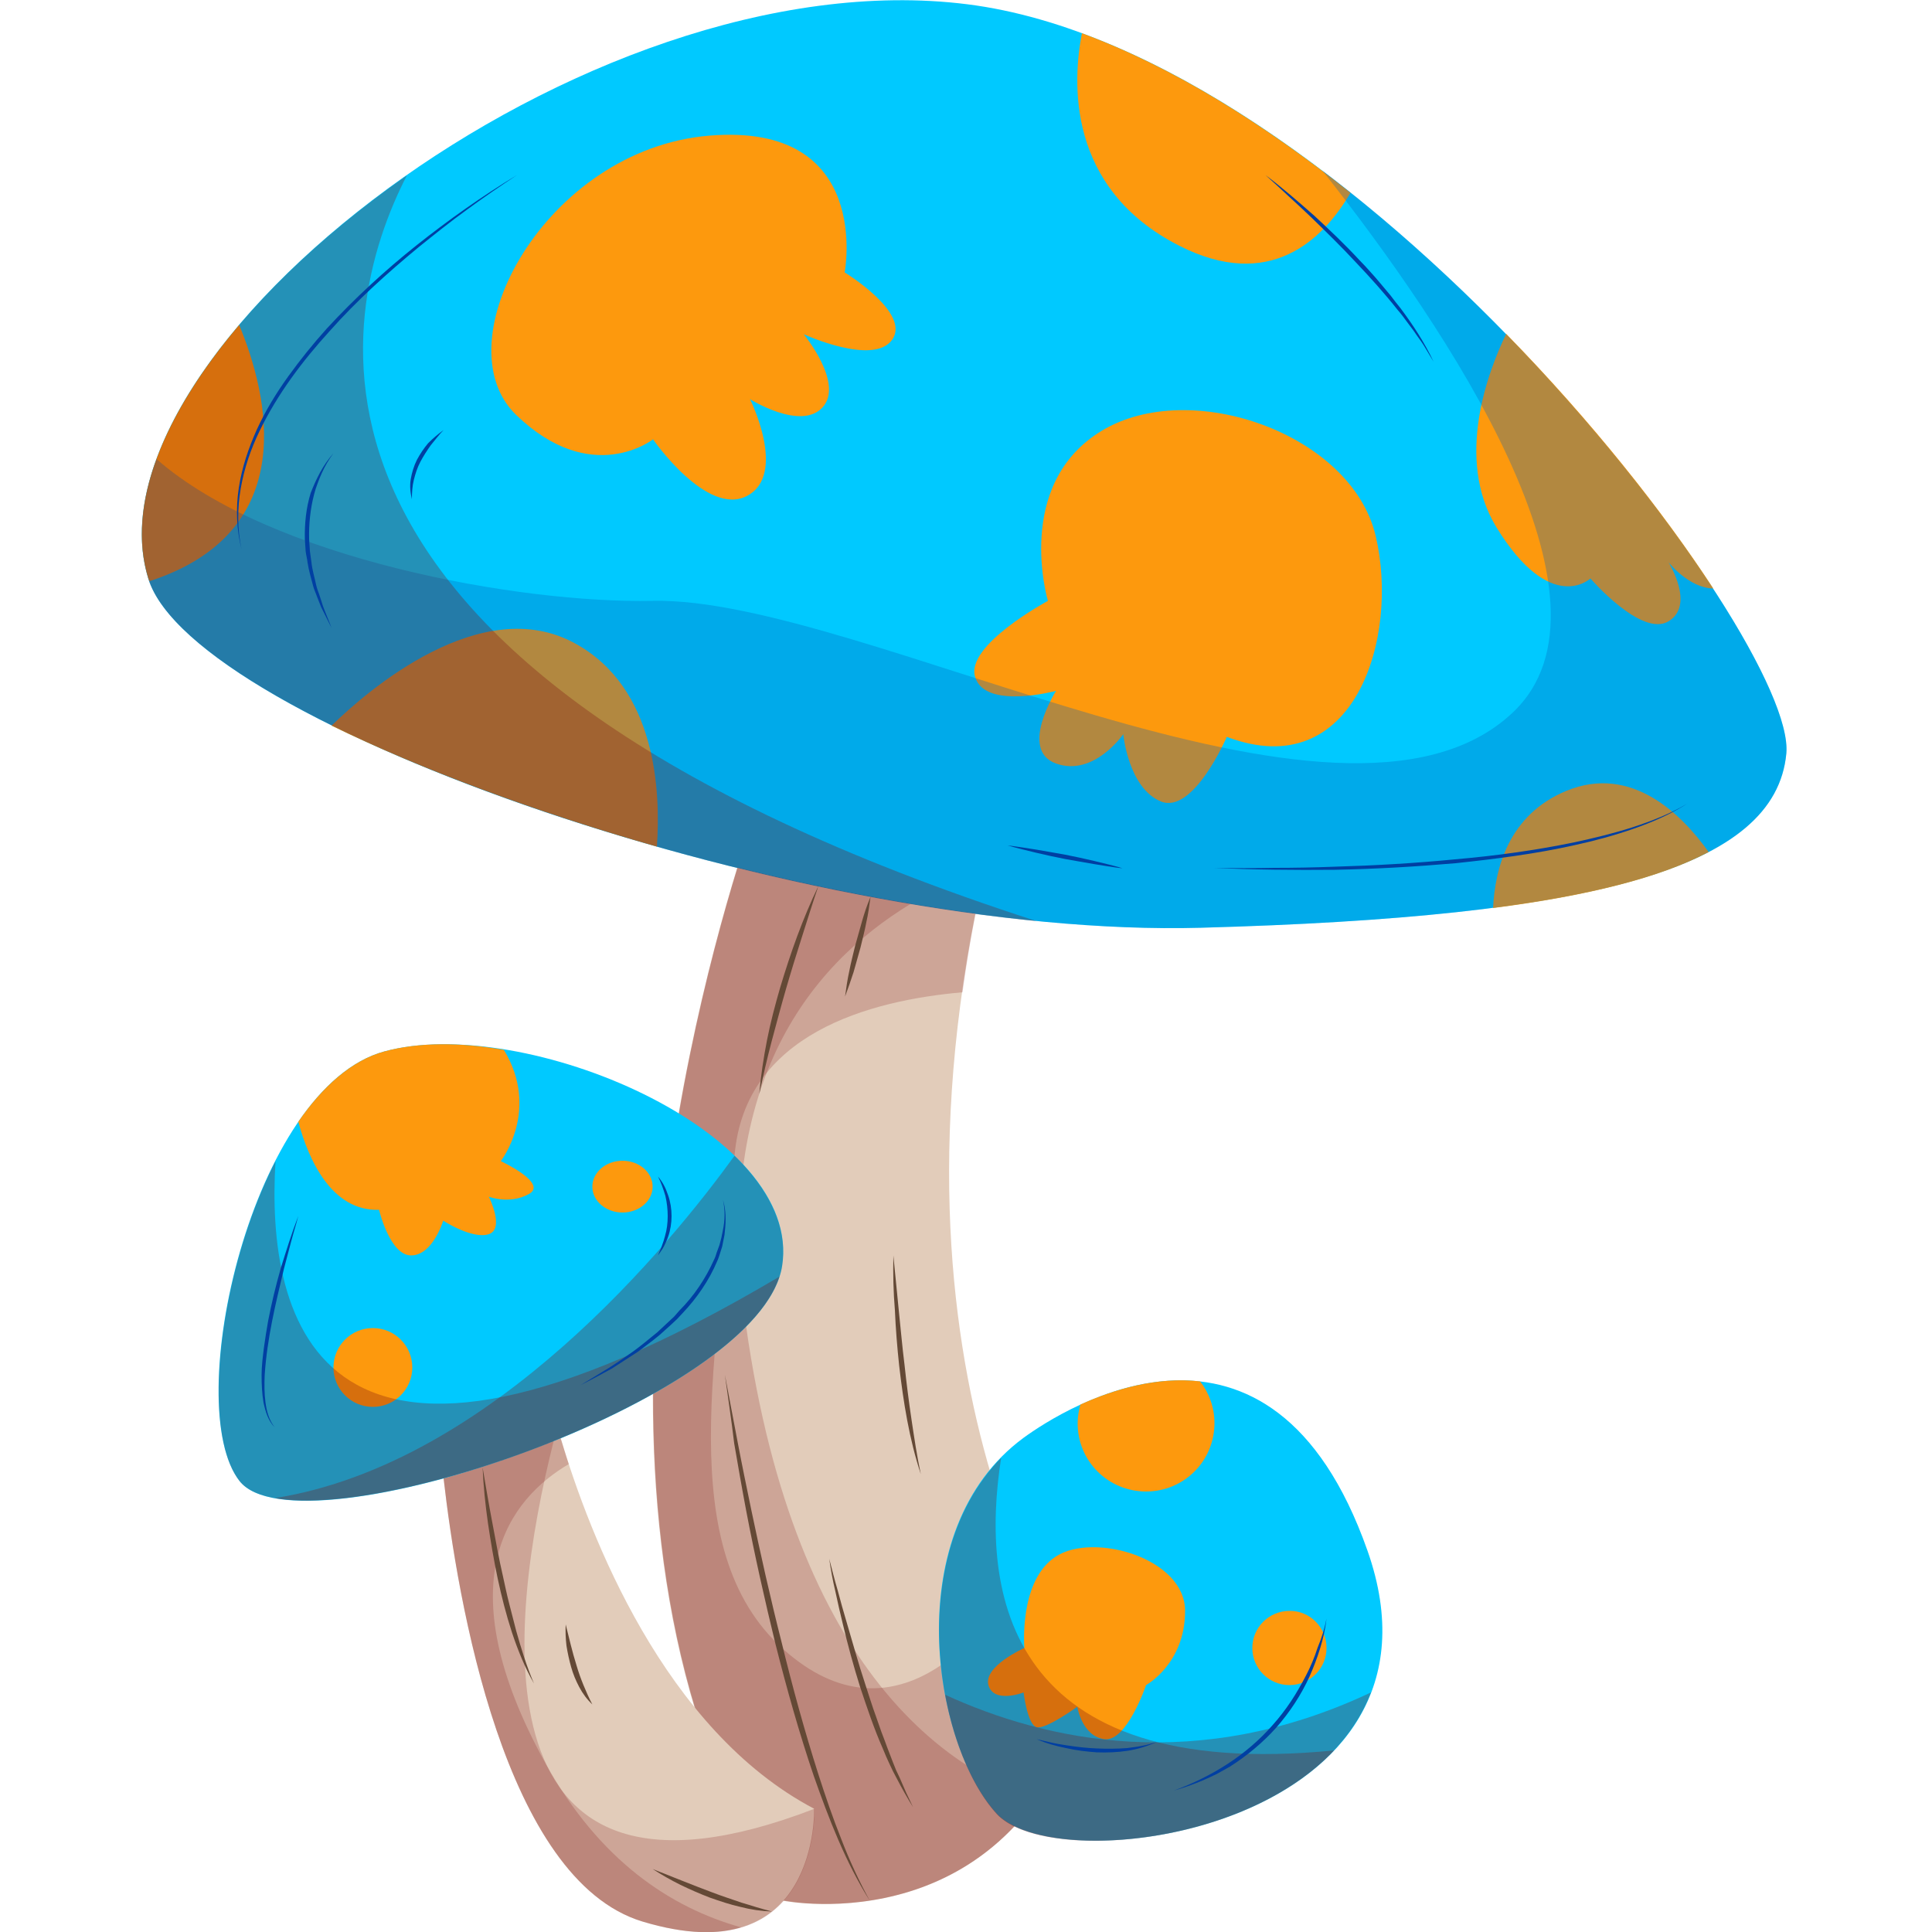 <?xml version="1.0" encoding="utf-8"?>
<!-- Generator: Adobe Illustrator 25.4.1, SVG Export Plug-In . SVG Version: 6.00 Build 0)  -->
<svg version="1.1" id="Layer_1" xmlns="http://www.w3.org/2000/svg" xmlns:xlink="http://www.w3.org/1999/xlink" x="0px" y="0px"
	 viewBox="0 0 500 500" style="enable-background:new 0 0 500 500;" xml:space="preserve">
<style type="text/css">
	.st0{fill:#00C9FF;}
	.st1{fill:#FD990D;}
	.st2{fill:#E2CCBA;}
	.st3{opacity:0.2;fill:#7A0E0E;}
	.st4{opacity:0.3;fill:#0063B9;}
	.st5{opacity:0.3;fill:#7A0E0E;}
	.st6{fill:#003FA2;}
	.st7{fill:#644936;}
</style>
<g id="Mushroom">
	<path class="st0" d="M38.4,149.8c11.6,37.6,171,93.1,272.4,90.3s148.7-15.2,151.5-45.1c2.8-29.9-112.6-181.4-212-193.9
		S20.3,91.4,38.4,149.8z"/>
	<g>
		<g>
			<g>
				<path class="st1" d="M218.6,70.5c0,0,7.4-38.9-35-35.4c-42.4,3.5-69.5,53.5-50,72.3s35.4,6.3,35.4,6.3s14,20.2,24.4,14.6
					c10.4-5.6,0.7-25,0.7-25s13.2,8.3,18.8,2.1S208,86.5,208,86.5s18.1,8.3,22.9,1.4C235.8,81,218.6,70.5,218.6,70.5z"/>
			</g>
			<g>
				<path class="st1" d="M349.5,49.9c-22.2-17.7-45.9-32.6-69.5-41.3c-2.4,12.3-4.1,40.1,25.2,55C328.6,75.5,342.4,62.1,349.5,49.9z
					"/>
			</g>
			<g>
				<path class="st1" d="M271.2,155.5c0,0-9-30.1,13.9-44c22.9-13.9,64.6,0.7,70.9,27.1s-5.5,64.6-38.5,52.1c0,0-8.7,20.2-17.1,16.7
					s-9.7-17.4-9.7-17.4s-7.6,11.1-17.4,7.6c-9.7-3.5,0-18.8,0-18.8s-18.3,4.9-20.9-3.5C249.6,167.1,271.2,155.5,271.2,155.5z"/>
			</g>
			<path class="st1" d="M443.4,152.3c-12.9-19.8-31.5-43.3-53.6-65.9c-4.6,9.5-13.4,32.3-2.5,50.1c14.1,22.9,24.3,13.2,24.3,13.2
				s13.2,15.3,20.2,11.1s0-15.3,0-15.3S437.1,152.2,443.4,152.3z"/>
			<path class="st1" d="M170,219.1c1-14.2-0.1-41.1-21.2-52.6c-24.2-13.3-53.7,12.2-63,21.3C109,199.1,138.5,210.1,170,219.1z"/>
			<path class="st1" d="M61.9,84.1c-19.4,22.9-29.4,46.6-23.5,65.6c0.1,0.2,0.2,0.5,0.3,0.7C78.1,137.6,69.4,102.2,61.9,84.1z"/>
			<path class="st1" d="M386.4,235c24.8-3.2,43.3-7.9,55.8-14.5c-6.7-9.4-19.8-22.9-36.9-15.8C390.4,210.9,386.9,224.8,386.4,235z"
				/>
		</g>
	</g>
	<path class="st2" d="M252.4,236.5c-20.3-2.7-41.2-6.8-61.6-11.9c-14.1,45.9-46.7,178.1,11.9,267.3c0,0,60.9,12.3,78.9-55.8
		C281.6,436.1,226.9,365.8,252.4,236.5z"/>
	<path class="st3" d="M281.6,436.1c0,0-7.3-9.4-15.3-27.7c-3.1,1.9-5.5,3.7-6.4,5.2c-5,8.1-28.3,39.1-57.2,13.2
		c-28.9-25.9-16.8-77.2-12.6-127.7c2.6-31.6,35-40.2,59-42.3c0.9-6.6,2-13.4,3.4-20.4c-20.3-2.7-41.2-6.8-61.6-11.9
		c-14.1,45.9-46.7,178.1,11.9,267.3C202.7,491.9,263.6,504.2,281.6,436.1z"/>
	<path class="st3" d="M235.7,233.9c-14.9-2.5-30-5.7-44.9-9.3c-14.1,45.9-46.7,178.1,11.9,267.3c0,0,41,8.2,65.7-26.4
		c-21.4-6.7-62.4-31.4-75.3-122.2C184.3,281.9,208.7,250.3,235.7,233.9z"/>
	<path class="st2" d="M210.7,468.1c-38.8-20.4-58.1-70.7-65.6-95.9c-10,4.1-20.4,7.7-30.3,10.4c3.6,31.5,15.7,103.9,51.5,114.7
		C212.1,511.1,210.7,468.1,210.7,468.1z"/>
	<path class="st0" d="M99.5,272.1c-34.4,9.3-52.8,91.7-37.5,111.2c15.3,19.5,134.8-20.8,140.4-55.6
		C208,292.9,135.7,262.3,99.5,272.1z"/>
	<path class="st0" d="M264.9,372.1c-32.5,23.9-23.6,79.2-6.9,97.3c16.7,18.1,120.9,2.8,95.9-68.1S275.3,364.5,264.9,372.1z"/>
	<path class="st4" d="M342.2,44.1c32.3,40.9,80,111.6,49.2,140.4c-44.5,41.7-168.4-30.2-222.5-29c-34.2,0.7-98.7-10.7-128.4-36.7
		c-4.1,11-5,21.6-2.1,31c11.6,37.6,171,93.1,272.4,90.3s148.7-15.2,151.5-45.1C464.2,174.2,409.2,94.9,342.2,44.1z"/>
	<path class="st5" d="M38.4,149.8c10.1,32.6,131.6,78.8,229.9,88.6c-203.4-65.7-181.4-157.3-163-193C59.7,77.2,29,119.5,38.4,149.8z
		"/>
	<path class="st3" d="M143.3,372.9c-9.4,3.8-19.1,7.1-28.5,9.7c3.6,31.5,15.7,103.9,51.5,114.7c45.9,13.9,44.5-29.2,44.5-29.2
		C121.8,502.4,131.4,420.2,143.3,372.9z"/>
	<path class="st3" d="M147.2,378.9c-0.8-2.4-1.5-4.7-2.1-6.7c-10,4.1-20.4,7.7-30.3,10.4c3.6,31.5,15.7,103.9,51.5,114.7
		c11,3.3,19.3,3.4,25.5,1.5c-18.2-5.1-36.6-17.2-50.6-42.4C114.9,408.8,132.1,387.8,147.2,378.9z"/>
	<g>
		<g>
			<g>
				<path class="st1" d="M99.5,272.1c-8.5,2.3-16,9.1-22.3,18.2c2.7,10,8.7,23.2,20.9,22.8c0,0,2.8,11.8,8.3,11.8c5.6,0,8.3-9,8.3-9
					s7.5,4.9,11.8,3.5c4.2-1.4,0-9.7,0-9.7s5.4,2.1,10.4-0.7c5-2.8-7.3-8.5-7.3-8.5s10.3-13.2,0.8-28.8
					C119.1,269.7,108.3,269.7,99.5,272.1z"/>
			</g>
			<circle class="st1" cx="96.5" cy="353.9" r="10.2"/>
			<path class="st1" d="M168.9,307.1c0,3.7-3.5,6.7-7.8,6.7c-4.3,0-7.8-3-7.8-6.7c0-3.7,3.5-6.7,7.8-6.7
				C165.4,300.4,168.9,303.4,168.9,307.1z"/>
		</g>
	</g>
	<g>
		<g>
			<g>
				<path class="st1" d="M296.6,386c9.8,0,17.7-7.9,17.7-17.7c0-4.1-1.4-7.8-3.7-10.8c-11.3-1.3-22.4,2.1-31,6
					c-0.4,1.5-0.7,3.1-0.7,4.7C278.8,378.1,286.8,386,296.6,386z"/>
			</g>
			<path class="st1" d="M343.3,426.5c0,5.3-4.3,9.6-9.6,9.6c-5.3,0-9.6-4.3-9.6-9.6c0-5.3,4.3-9.6,9.6-9.6
				C338.9,416.8,343.3,421.1,343.3,426.5z"/>
			<g>
				<path class="st1" d="M265.1,426.5c0,0-1.5-17.5,8.2-23.7c9.7-6.3,33.4,0.4,33.4,14.1c0,13.7-10.1,19.2-10.1,19.2
					s-5,14.8-10.8,14s-7-8.4-7-8.4s-8.1,5.9-10.5,5.3c-2.4-0.6-3.4-9-3.4-9s-7.7,3-9.1-1.9C254.5,431.2,265.1,426.5,265.1,426.5z"/>
			</g>
		</g>
	</g>
	<path class="st5" d="M201.7,330.4c-119.8,71-132.9,10.9-130.4-29.9c-14.6,28.6-19.5,69.8-9.3,82.8
		C76.9,402.2,190.7,364.5,201.7,330.4z"/>
	<path class="st5" d="M190.1,299.1c-16.2,22.4-62.5,79.6-118.9,88.6c32.2,5.8,126.3-29.3,131.2-60
		C204,317.5,198.9,307.7,190.1,299.1z"/>
	<path class="st5" d="M345.3,453c-85,8.4-91.7-40.8-86.2-75.7c-25.4,25.9-16.7,75.3-1.1,92.2C269.3,481.7,321.1,478.6,345.3,453z"/>
	<path class="st5" d="M354.8,438c-44.9,21.2-84.1,12.6-110.2,0.6c2.4,13,7.4,24.4,13.4,30.9C271.3,483.8,339.9,477,354.8,438z"/>
	<g>
		<g>
			<path class="st6" d="M133.8,45.3c-4.4,2.9-8.8,5.9-13,9c-4.3,3.1-8.4,6.4-12.5,9.7c-8.1,6.7-16,13.8-23,21.7
				c-7.1,7.8-13.5,16.3-18.1,25.8c-2.3,4.7-4,9.7-4.9,14.9c-0.9,5.2-0.9,10.5,0.2,15.7c-1.3-5.1-1.5-10.5-0.7-15.8
				c0.8-5.3,2.5-10.3,4.7-15.2c2.2-4.8,5-9.4,8.1-13.7c3.1-4.3,6.4-8.4,10-12.4c7.2-7.8,15-15,23.3-21.6
				C116.1,56.9,124.7,50.8,133.8,45.3z"/>
		</g>
		<g>
			<path class="st6" d="M86.3,117.3c-1.2,1.6-2.2,3.3-3,5.1c-0.4,0.9-0.8,1.8-1.1,2.7c-0.2,0.5-0.3,0.9-0.5,1.4l-0.4,1.4
				c-1,3.8-1.4,7.8-1.3,11.7l0.2,3c0.1,1,0.3,2,0.4,2.9c0.2,2,0.8,3.9,1.2,5.8c0.2,1,0.6,1.9,0.9,2.8l0.9,2.8
				c0.7,1.9,1.5,3.7,2.2,5.6c-0.9-1.8-1.8-3.6-2.7-5.4l-1.1-2.8c-0.3-0.9-0.8-1.9-1-2.8c-0.5-1.9-1.1-3.9-1.4-5.9
				c-0.1-1-0.4-2-0.5-3l-0.2-3c-0.1-4,0.3-8.1,1.5-12C81.8,124,83.6,120.3,86.3,117.3z"/>
		</g>
		<g>
			<path class="st6" d="M114.8,111.3c-1.2,1.2-2.2,2.6-3.3,3.9c-1,1.4-1.9,2.8-2.7,4.3c-0.8,1.5-1.3,3.1-1.7,4.7
				c-0.4,1.6-0.5,3.3-0.5,5c-0.4-1.7-0.6-3.4-0.3-5.2c0.3-1.7,0.8-3.4,1.6-5c0.8-1.5,1.8-3,2.9-4.3
				C112.1,113.4,113.4,112.3,114.8,111.3z"/>
		</g>
		<g>
			<path class="st6" d="M327.5,45.3c4.4,3.3,8.5,6.9,12.6,10.5c4,3.7,8,7.5,11.7,11.5c1,1,1.9,2,2.8,3c0.9,1,1.8,2,2.7,3.1l2.6,3.1
				c0.8,1.1,1.7,2.2,2.5,3.2c3.3,4.4,6.3,9,8.6,13.9l-2.1-3.5c-0.7-1.2-1.5-2.3-2.3-3.4c-0.7-1.1-1.6-2.2-2.4-3.3
				c-0.8-1.1-1.6-2.2-2.5-3.2c-3.4-4.3-7-8.3-10.8-12.3c-3.7-4-7.6-7.8-11.5-11.6c-2-1.9-4-3.8-6-5.6
				C331.6,49,329.5,47.1,327.5,45.3z"/>
		</g>
		<g>
			<path class="st6" d="M314.2,224.6c5.2,0.1,10.4,0.1,15.6,0c5.2,0,10.4-0.1,15.6-0.3c10.4-0.3,20.8-0.9,31.1-1.9
				c10.4-0.9,20.7-2.3,30.9-4.4c5.1-1.1,10.1-2.3,15.1-3.9c4.9-1.6,9.8-3.5,14.3-6.2c-4.4,2.8-9.2,4.9-14.1,6.6
				c-4.9,1.7-10,3.1-15.1,4.2c-10.2,2.3-20.6,3.6-30.9,4.7c-10.4,0.9-20.8,1.5-31.2,1.7C335,225.2,324.6,225.1,314.2,224.6z"/>
		</g>
		<g>
			<path class="st6" d="M260.8,218.8c2.5,0.3,5,0.7,7.5,1.1c2.5,0.4,5,0.9,7.4,1.3c2.5,0.5,4.9,1,7.4,1.6l3.7,0.9
				c1.2,0.3,2.4,0.6,3.7,1c-1.3-0.1-2.5-0.3-3.8-0.5l-3.7-0.6c-2.5-0.4-5-0.9-7.4-1.3c-2.5-0.5-4.9-1-7.4-1.6
				C265.7,220.1,263.2,219.5,260.8,218.8z"/>
		</g>
		<g>
			<path class="st6" d="M187.1,310.5c0.8,2.6,0.8,5.4,0.5,8.1c0,0.3-0.1,0.7-0.1,1l-0.2,1l-0.4,2l-0.6,1.9c-0.2,0.6-0.4,1.3-0.7,1.9
				c-2.1,5-5.3,9.6-9,13.5l-1.4,1.5l-1.5,1.4l-3,2.7c-1.1,0.9-2.1,1.7-3.2,2.5c-1.1,0.8-2.1,1.7-3.3,2.4l-3.4,2.2l-1.7,1.1
				c-0.6,0.4-1.1,0.7-1.7,1c-2.4,1.3-4.8,2.6-7.2,3.8c2.3-1.4,4.6-2.8,6.9-4.2c2.3-1.4,4.5-3,6.7-4.5c2.2-1.6,4.2-3.3,6.3-5l2.9-2.7
				l1.5-1.4l1.3-1.5c3.8-3.8,6.8-8.3,9-13.2c0.3-0.6,0.5-1.2,0.7-1.9l0.7-1.9l0.5-1.9l0.2-1l0.2-1
				C187.6,315.9,187.7,313.2,187.1,310.5z"/>
		</g>
		<g>
			<path class="st6" d="M170.3,304.5c1.2,1.4,2,3,2.6,4.8c0.6,1.7,0.9,3.6,0.9,5.4c0,1.8-0.3,3.7-0.9,5.4c-0.3,0.9-0.7,1.7-1.1,2.5
				c-0.4,0.8-1,1.5-1.5,2.3c0.3-0.9,0.7-1.6,1-2.5c0.3-0.8,0.6-1.7,0.8-2.5c0.5-1.7,0.7-3.4,0.7-5.2c0-1.7-0.2-3.5-0.6-5.2
				C171.7,307.8,171.1,306.1,170.3,304.5z"/>
		</g>
		<g>
			<path class="st6" d="M77.2,314.7c-0.6,2.3-1.3,4.5-1.9,6.8c-0.6,2.3-1.2,4.5-1.8,6.8c-1.1,4.6-2.2,9.1-3.1,13.7
				c-0.9,4.6-1.6,9.2-1.9,13.9c-0.1,2.3-0.1,4.7,0.2,7c0.3,2.3,0.9,4.6,2.4,6.5c-1.7-1.7-2.4-4.1-2.9-6.4c-0.4-2.3-0.5-4.7-0.5-7.1
				c0-2.4,0.3-4.7,0.6-7.1c0.3-2.3,0.7-4.7,1.1-7c0.9-4.6,2-9.2,3.3-13.7C74.1,323.6,75.5,319.1,77.2,314.7z"/>
		</g>
		<g>
			<path class="st6" d="M343.3,418.9c-0.6,5.2-2.3,10.2-4.4,15c-2.2,4.8-5.1,9.2-8.6,13.2c-3.5,3.9-7.6,7.3-12,10.1
				c-1.1,0.6-2.3,1.3-3.4,1.9L313,460l-1.8,0.8c-2.4,1-4.9,1.9-7.4,2.6c4.9-1.8,9.6-4.1,13.9-6.9c4.3-2.8,8.3-6.2,11.7-10.1
				c1.7-1.9,3.3-4,4.7-6.1c1.4-2.1,2.7-4.4,3.9-6.7c1.2-2.3,2.2-4.7,3-7.2C342,424,342.8,421.5,343.3,418.9z"/>
		</g>
		<g>
			<path class="st6" d="M268.3,450.1c1.3,0.3,2.6,0.6,3.9,0.9c1.3,0.3,2.6,0.5,3.9,0.7c2.6,0.4,5.2,0.7,7.8,0.8
				c2.6,0.1,5.2,0.1,7.8-0.1c1.3-0.2,2.6-0.3,3.9-0.6c1.3-0.2,2.5-0.6,3.8-1c-2.4,1.1-5,1.9-7.6,2.3c-2.6,0.4-5.3,0.5-8,0.4
				c-2.7-0.2-5.3-0.5-7.9-1.1C273.4,451.9,270.8,451.2,268.3,450.1z"/>
		</g>
	</g>
	<g>
		<g>
			<path class="st7" d="M211.8,229.3c-1.5,4.4-2.9,8.9-4.3,13.3c-1.4,4.4-2.8,8.9-4.1,13.4c-1.3,4.5-2.5,9-3.7,13.5
				c-1.2,4.5-2.2,9-3.2,13.6c0.4-4.7,1.1-9.3,2-13.9c0.9-4.6,2.1-9.1,3.4-13.6C204.6,246.6,207.7,237.8,211.8,229.3z"/>
		</g>
		<g>
			<path class="st7" d="M225.3,232.1c-0.3,2.2-0.6,4.4-1.1,6.6c-0.4,2.2-1,4.3-1.5,6.5c-0.6,2.1-1.2,4.3-1.8,6.4
				c-0.7,2.1-1.4,4.2-2.2,6.3c0.3-2.2,0.6-4.4,1.1-6.6c0.4-2.2,1-4.3,1.5-6.5c0.6-2.1,1.2-4.3,1.8-6.4
				C223.7,236.3,224.4,234.2,225.3,232.1z"/>
		</g>
		<g>
			<path class="st7" d="M187.6,355.8c1.1,5.8,2.2,11.6,3.3,17.4c1.1,5.8,2.3,11.6,3.5,17.4c2.4,11.5,5,23.1,7.9,34.5
				c2.8,11.5,5.9,22.8,9.5,34.1c1.8,5.6,3.7,11.2,5.9,16.7c2.1,5.5,4.6,10.9,7.4,16c-6.3-10-10.6-21.2-14.5-32.3
				c-3.8-11.2-7-22.6-9.9-34.1c-2.8-11.5-5.4-23-7.6-34.6c-1.1-5.8-2.1-11.6-3.1-17.4C189.3,367.5,188.4,361.7,187.6,355.8z"/>
		</g>
		<g>
			<path class="st7" d="M214.6,403.4c0.7,2.7,1.4,5.5,2.2,8.2c0.7,2.7,1.5,5.5,2.3,8.2c1.6,5.4,3.1,10.9,4.9,16.3
				c0.9,2.7,1.7,5.4,2.7,8.1l1.4,4c0.5,1.3,1,2.6,1.5,4c0.5,1.3,1,2.6,1.5,3.9l0.8,2l0.9,1.9c0.6,1.3,1.1,2.6,1.7,3.9
				c0.6,1.3,1.2,2.5,1.8,3.8c-1.5-2.4-2.9-4.9-4.2-7.4l-1-1.9l-0.9-1.9c-0.6-1.3-1.2-2.6-1.7-3.9c-2.3-5.2-4.1-10.6-5.9-16
				c-1.7-5.4-3.2-10.9-4.5-16.4c-0.7-2.8-1.3-5.5-1.9-8.3C215.5,409,215,406.2,214.6,403.4z"/>
		</g>
		<g>
			<path class="st7" d="M231.2,324.9l1.4,14.2c0.5,4.7,0.9,9.5,1.5,14.2c0.5,4.7,1.1,9.4,1.8,14.1c0.7,4.7,1.4,9.4,2.4,14.1
				c-3-9.1-4.5-18.6-5.6-28.1c-0.5-4.7-0.9-9.5-1.1-14.3C231.2,334.4,231.1,329.7,231.2,324.9z"/>
		</g>
		<g>
			<path class="st7" d="M124.9,379.8c0.8,4.7,1.6,9.5,2.5,14.2c0.9,4.7,1.7,9.4,2.8,14.1c0.5,2.3,1,4.7,1.6,7l0.9,3.5l0.9,3.5
				c1.3,4.6,2.7,9.2,4.6,13.6c-2.4-4.2-4.2-8.7-5.7-13.2c-1.5-4.6-2.7-9.3-3.7-14c-1-4.7-1.8-9.5-2.5-14.2
				C125.6,389.4,125.1,384.6,124.9,379.8z"/>
		</g>
		<g>
			<path class="st7" d="M146.4,420.4c0.9,3.6,1.7,7.1,2.8,10.6c0.5,1.7,1.1,3.4,1.8,5.1c0.7,1.7,1.4,3.3,2.3,5
				c-1.4-1.3-2.5-2.8-3.4-4.5c-0.9-1.7-1.6-3.4-2.1-5.2c-0.5-1.8-0.9-3.6-1.2-5.5C146.4,424.2,146.3,422.3,146.4,420.4z"/>
		</g>
		<g>
			<path class="st7" d="M168.9,483.7c5.1,2,10.2,4.1,15.3,6c2.6,1,5.1,1.8,7.7,2.7c2.6,0.8,5.2,1.6,7.9,2.3
				c-2.8-0.1-5.5-0.5-8.2-1.2c-2.7-0.6-5.3-1.5-7.9-2.4c-2.6-1-5.1-2.1-7.6-3.3C173.7,486.6,171.2,485.2,168.9,483.7z"/>
		</g>
	</g>
</g>
</svg>

